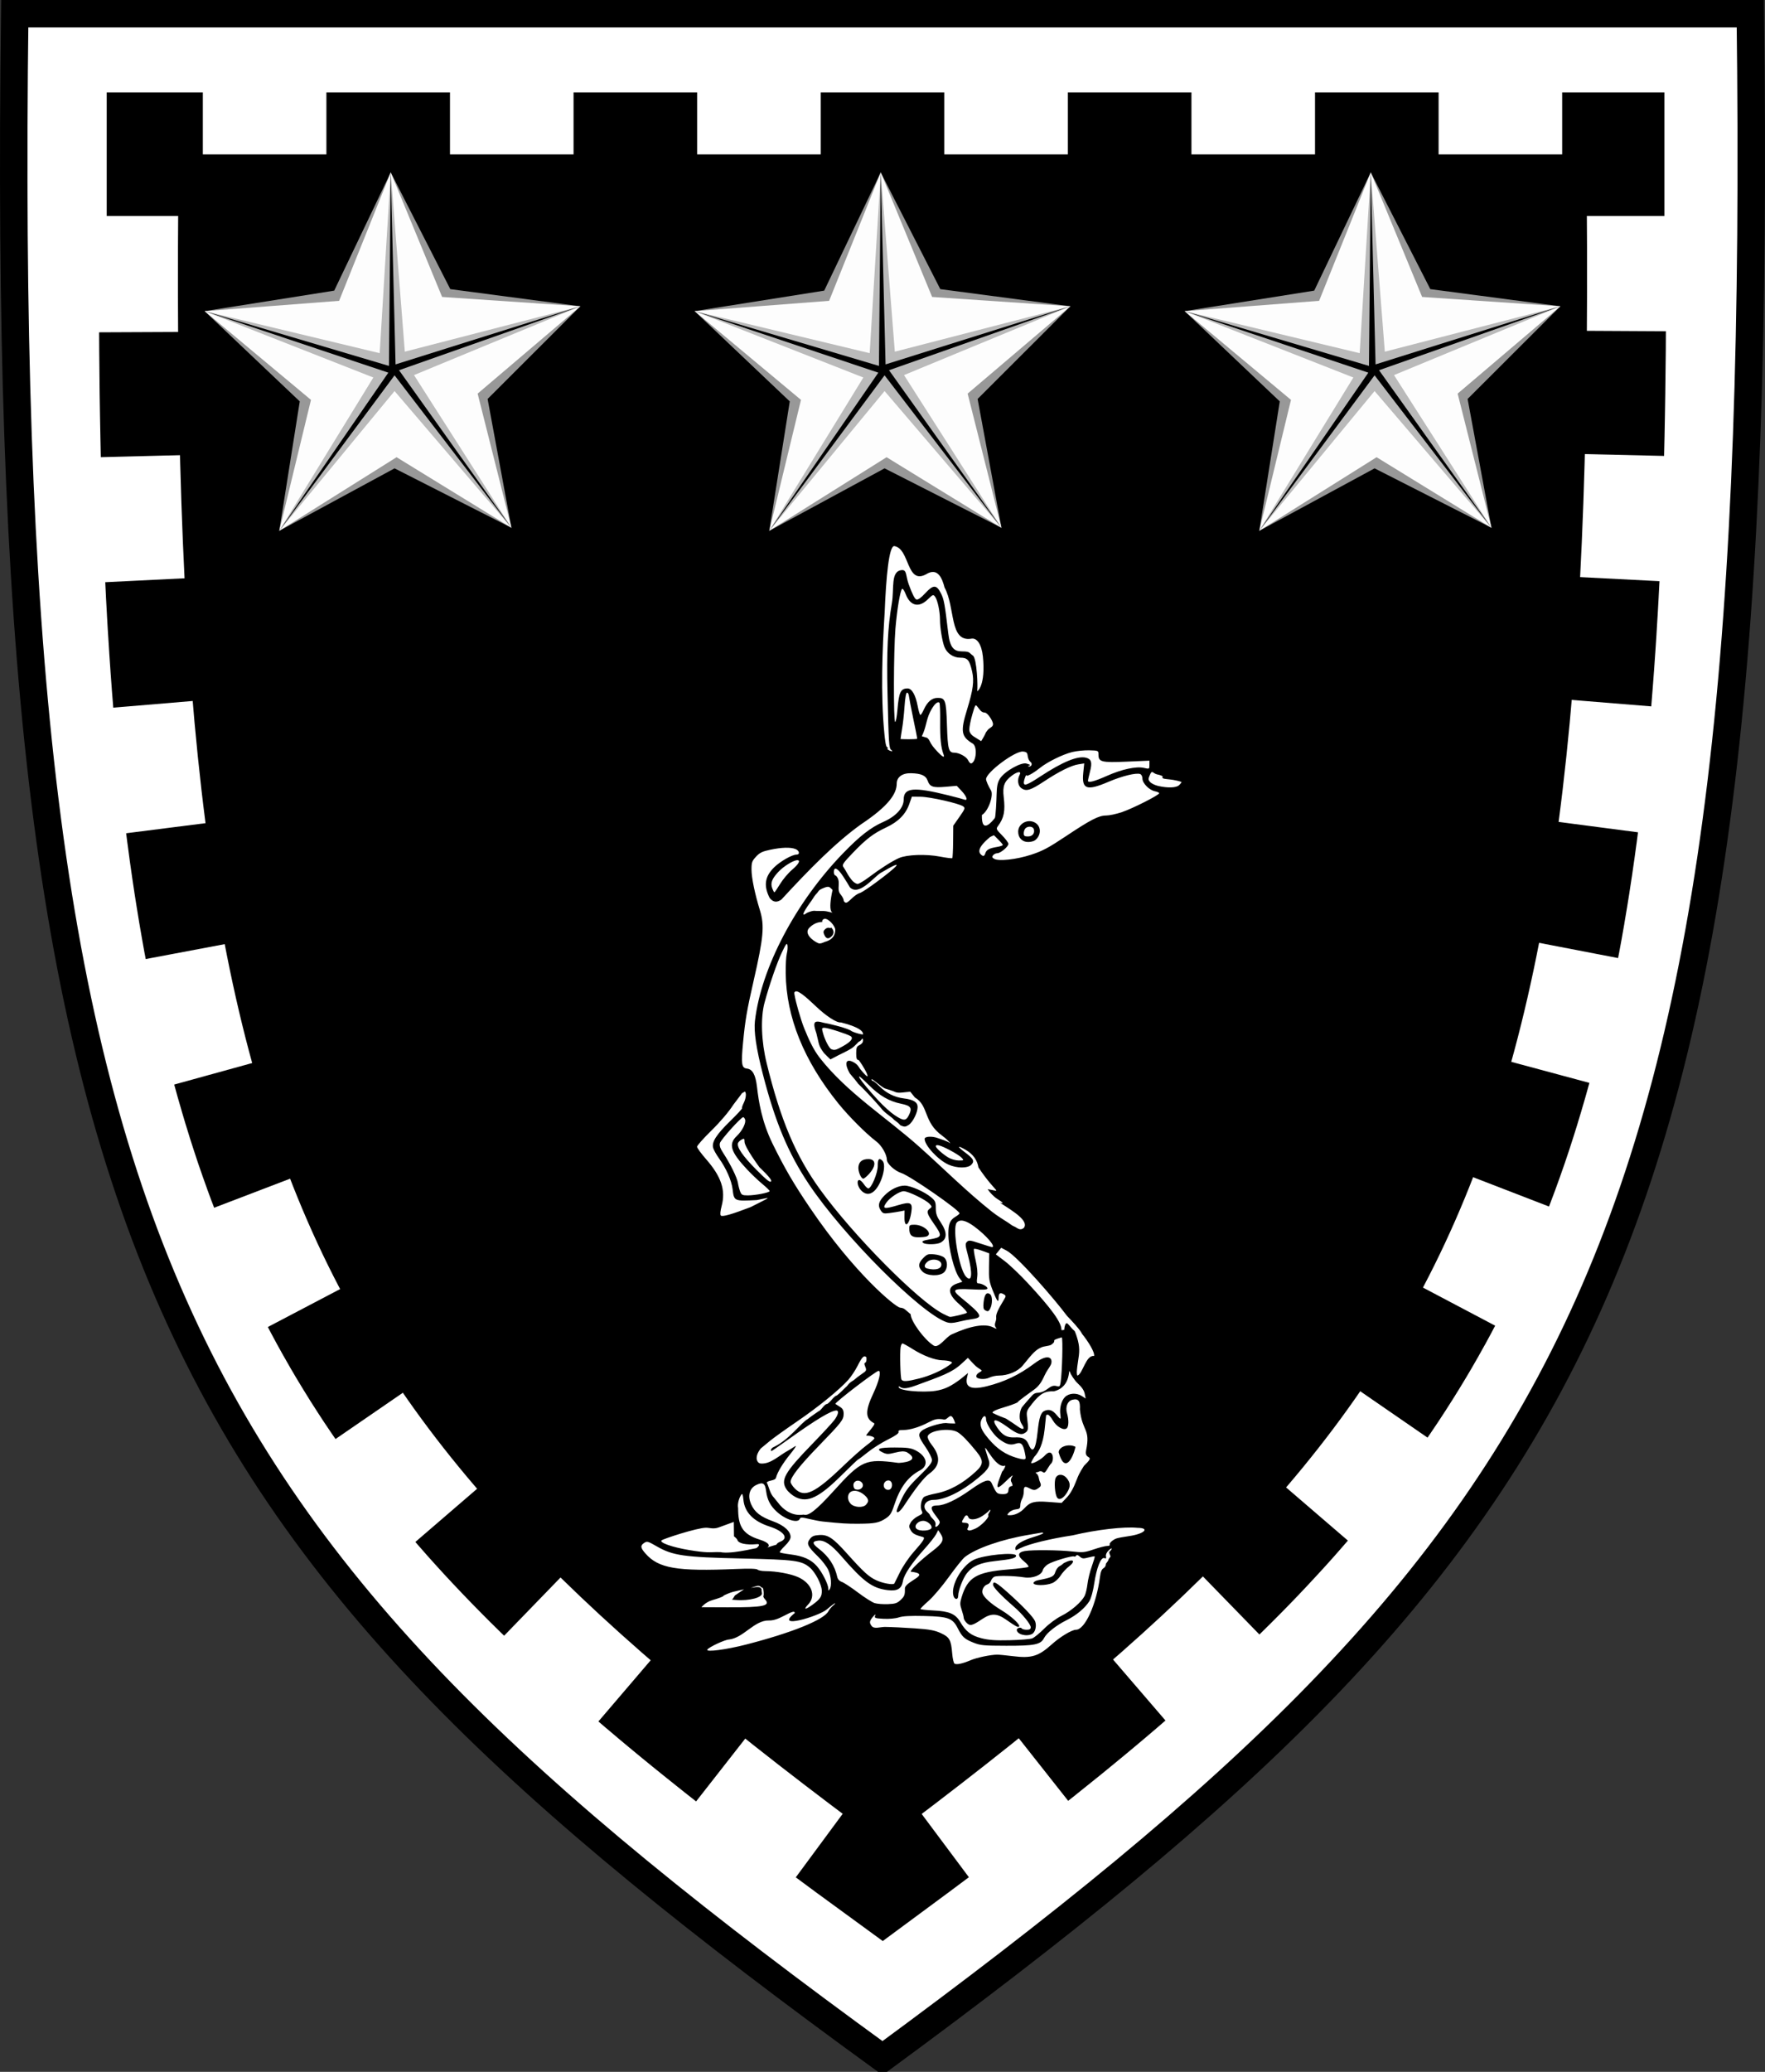 <?xml version="1.0" encoding="UTF-8"?>
<svg xmlns="http://www.w3.org/2000/svg" xmlns:xlink="http://www.w3.org/1999/xlink" width="1028.351pt" height="1206.784pt" viewBox="0 0 1028.351 1206.784" version="1.1">
<rect x="0" y="0" width="1028.351" height="1206.784" fill="#333333" stroke="none"/>
<defs>
<filter id="alpha" filterUnits="objectBoundingBox" x="0%" y="0%" width="100%" height="100%">
  <feColorMatrix type="matrix" in="SourceGraphic" values="0 0 0 0 1 0 0 0 0 1 0 0 0 0 1 0 0 0 1 0"/>
</filter>
<clipPath id="clip1">
  <rect x="0" y="0" width="791" height="210"/>
</clipPath>
<g id="surface7" clip-path="url(#clip1)">
<rect x="0" y="0" width="791" height="210" style="fill:rgb(0%,0%,0%);fill-opacity:0.99;stroke:none;"/>
</g>
<mask id="mask0">
  <g filter="url(#alpha)">
<use xlink:href="#surface7"/>
  </g>
</mask>
<clipPath id="clip2">
  <rect x="0" y="0" width="791" height="210"/>
</clipPath>
<g id="surface6" clip-path="url(#clip2)">
<path style=" stroke:none;fill-rule:evenodd;fill:rgb(59.999%,59.999%,59.999%);fill-opacity:1;" d="M 178.988 207.43 L 110.887 172.797 L 43.711 209.184 L 55.652 133.801 L 0.238 81.242 L 75.719 69.293 L 108.648 0.422 L 143.359 68.414 L 219.125 78.41 L 165.094 132.383 Z M 178.988 207.43 "/>
<path style=" stroke:none;fill-rule:evenodd;fill:rgb(100%,100%,100%);fill-opacity:1;" d="M 178.988 207.43 L 112.066 166.316 L 43.711 209.184 L 62.184 132.918 L 0.238 81.242 L 78.578 75.223 L 108.648 0.422 L 138.594 72.965 L 219.125 78.41 L 159.289 129.266 Z M 178.988 207.43 "/>
<path style=" stroke:none;fill-rule:evenodd;fill:rgb(73.332%,73.332%,73.332%);fill-opacity:1;" d="M 178.988 207.43 L 110.887 127.773 L 43.711 209.184 L 98.531 119.891 L 0.238 81.242 L 102.219 105.715 L 108.648 0.422 L 116.859 104.84 L 219.125 78.41 L 122.215 118.473 Z M 178.988 207.43 "/>
<path style=" stroke:none;fill-rule:evenodd;fill:rgb(0%,0%,0%);fill-opacity:1;" d="M 178.988 207.43 L 110.887 118.609 L 43.711 209.184 L 107.258 117.059 L 0.238 81.242 L 107.613 113.129 L 108.648 0.422 L 111.465 112.254 L 219.125 78.41 L 113.488 115.641 Z M 178.988 207.43 "/>
<path style=" stroke:none;fill-rule:evenodd;fill:rgb(59.999%,59.999%,59.999%);fill-opacity:1;" d="M 464.484 207.43 L 396.383 172.797 L 329.203 209.184 L 341.145 133.801 L 285.73 81.242 L 361.215 69.293 L 394.145 0.422 L 428.852 68.414 L 504.621 78.41 L 450.59 132.383 Z M 464.484 207.43 "/>
<path style=" stroke:none;fill-rule:evenodd;fill:rgb(100%,100%,100%);fill-opacity:1;" d="M 464.484 207.43 L 397.562 166.316 L 329.203 209.184 L 347.68 132.918 L 285.73 81.242 L 364.074 75.223 L 394.145 0.422 L 424.086 72.965 L 504.621 78.41 L 444.781 129.266 Z M 464.484 207.43 "/>
<path style=" stroke:none;fill-rule:evenodd;fill:rgb(73.332%,73.332%,73.332%);fill-opacity:1;" d="M 464.484 207.43 L 396.383 127.773 L 329.203 209.184 L 384.023 119.891 L 285.73 81.242 L 387.715 105.715 L 394.145 0.422 L 402.352 104.84 L 504.621 78.41 L 407.711 118.473 Z M 464.484 207.43 "/>
<path style=" stroke:none;fill-rule:evenodd;fill:rgb(0%,0%,0%);fill-opacity:1;" d="M 464.484 207.43 L 396.383 118.609 L 329.203 209.184 L 392.75 117.059 L 285.73 81.242 L 393.105 113.129 L 394.145 0.422 L 396.961 112.254 L 504.621 78.41 L 398.984 115.641 Z M 464.484 207.43 "/>
<path style=" stroke:none;fill-rule:evenodd;fill:rgb(59.999%,59.999%,59.999%);fill-opacity:1;" d="M 749.977 207.43 L 681.879 172.797 L 614.699 209.184 L 626.641 133.801 L 571.227 81.242 L 646.707 69.293 L 679.641 0.422 L 714.348 68.414 L 790.113 78.41 L 736.082 132.383 Z M 749.977 207.43 "/>
<path style=" stroke:none;fill-rule:evenodd;fill:rgb(100%,100%,100%);fill-opacity:1;" d="M 749.977 207.43 L 683.055 166.316 L 614.699 209.184 L 633.172 132.918 L 571.227 81.242 L 649.566 75.223 L 679.641 0.422 L 709.582 72.965 L 790.113 78.41 L 730.277 129.266 Z M 749.977 207.43 "/>
<path style=" stroke:none;fill-rule:evenodd;fill:rgb(73.332%,73.332%,73.332%);fill-opacity:1;" d="M 749.977 207.43 L 681.879 127.773 L 614.699 209.184 L 669.52 119.891 L 571.227 81.242 L 673.207 105.715 L 679.641 0.422 L 687.848 104.84 L 790.113 78.41 L 693.203 118.473 Z M 749.977 207.43 "/>
<path style=" stroke:none;fill-rule:evenodd;fill:rgb(0%,0%,0%);fill-opacity:1;" d="M 749.977 207.43 L 681.879 118.609 L 614.699 209.184 L 678.246 117.059 L 571.227 81.242 L 678.602 113.129 L 679.641 0.422 L 682.453 112.254 L 790.113 78.41 L 684.477 115.641 Z M 749.977 207.43 "/>
</g>
</defs>
<g id="surface1">
<path style=" stroke:none;fill-rule:evenodd;fill:rgb(100%,100%,100%);fill-opacity:1;" d="M 8.586 8 C -0.637 729.07 95.781 894.871 514.188 1198.785 C 927.781 894.871 1029.008 729.07 1019.789 8 Z M 8.586 8 "/>
<path style="fill:none;stroke-width:16;stroke-linecap:square;stroke-linejoin:miter;stroke:rgb(0%,0%,0%);stroke-opacity:1;stroke-miterlimit:4;" d="M 8.586 8 C -0.637 729.07 95.781 894.871 514.188 1198.785 C 927.781 894.871 1029.008 729.07 1019.789 8 Z M 8.586 8 "/>
<path style=" stroke:none;fill-rule:evenodd;fill:rgb(0%,0%,0%);fill-opacity:1;" d="M 62.176 125.793 L 118.176 125.793 L 118.176 53.793 L 62.176 53.793 Z M 190.176 125.793 L 262.176 125.793 L 262.176 53.793 L 190.176 53.793 Z M 334.176 125.793 L 406.176 125.793 L 406.176 53.793 L 334.176 53.793 Z M 478.176 125.793 L 550.176 125.793 L 550.176 53.793 L 478.176 53.793 Z M 622.176 125.793 L 694.176 125.793 L 694.176 53.793 L 622.176 53.793 Z M 766.176 125.793 L 838.176 125.793 L 838.176 53.793 L 766.176 53.793 Z M 910.176 125.793 L 969.75 125.793 L 969.75 53.793 L 910.176 53.793 Z M 910.176 125.793 "/>
<path style=" stroke:none;fill-rule:evenodd;fill:rgb(0%,0%,0%);fill-opacity:1;" d="M 898.551 202.891 L 898.551 203.117 L 898.277 227.918 L 898.277 228.094 L 898.074 240.141 L 898.074 240.266 L 897.824 252.242 L 897.824 252.367 L 897.574 263.891 L 969.551 265.566 L 969.824 253.891 L 969.824 253.766 L 970.051 241.543 L 970.051 241.441 L 970.25 229.066 L 970.25 228.891 L 970.551 203.719 L 970.551 203.492 L 970.602 192.941 L 898.602 192.543 Z M 57.75 193.566 L 57.801 203.469 L 57.801 203.668 L 58.051 228.867 L 58.051 229.016 L 58.25 241.391 L 58.25 241.516 L 58.477 253.719 L 58.477 253.844 L 58.727 265.918 L 58.727 266.043 L 58.75 266.293 L 130.727 264.469 L 130.727 264.219 L 130.449 252.391 L 130.449 252.293 L 130.227 240.316 L 130.227 240.191 L 130.051 228.117 L 130.051 227.941 L 129.801 203.141 L 129.801 202.918 L 129.75 193.242 Z M 894.5 343.691 L 894.527 343.691 L 893.902 354.441 L 893.926 354.441 L 893.25 365.066 L 893.277 365.066 L 892.602 375.367 L 892.574 375.367 L 891.875 385.719 L 891.852 385.719 L 891.102 395.941 L 891.074 395.941 L 890.301 405.617 L 962.074 411.441 L 962.852 401.742 L 962.852 401.668 L 962.875 401.566 L 963.652 391.168 L 963.652 391.066 L 963.676 390.969 L 964.402 380.441 L 964.426 380.344 L 964.426 380.266 L 965.125 369.594 L 965.125 369.418 L 965.777 358.641 L 965.801 358.543 L 965.801 358.469 L 966.402 347.543 L 966.402 347.367 L 966.875 338.516 L 894.949 334.844 Z M 61.324 339.117 L 61.727 347.293 L 61.727 347.469 L 62.324 358.391 L 62.324 358.543 L 62.949 369.344 L 62.949 369.441 L 62.977 369.516 L 63.652 380.191 L 63.652 380.367 L 64.375 390.891 L 64.375 391.066 L 65.152 401.469 L 65.152 401.668 L 65.977 411.941 L 65.977 412.117 L 66 412.191 L 113.824 408.168 L 137.75 406.293 L 137.727 406.094 L 136.949 396.016 L 136.926 396.016 L 136.199 385.992 L 136.199 385.816 L 135.5 375.641 L 134.824 365.141 L 134.824 364.969 L 134.199 354.516 L 134.227 354.516 L 133.625 343.766 L 133.625 343.594 L 133.227 335.566 Z M 882.102 481.992 L 882.074 482.242 L 880.875 490.941 L 880.852 491.191 L 879.602 499.766 L 879.551 500.016 L 878.277 508.469 L 878.227 508.742 L 876.902 517.066 L 876.852 517.344 L 875.477 525.543 L 875.426 525.816 L 874 533.918 L 873.949 534.219 L 872.477 542.191 L 872.426 542.469 L 872.051 544.418 L 942.75 558.043 L 943.176 555.816 L 943.227 555.668 L 943.25 555.516 L 944.824 546.969 L 944.852 546.816 L 944.875 546.668 L 946.402 538.016 L 946.402 537.891 L 946.426 537.742 L 947.902 528.969 L 947.949 528.719 L 949.375 519.844 L 949.402 519.719 L 949.402 519.566 L 950.777 510.594 L 950.824 510.344 L 952.125 501.242 L 952.152 501.117 L 952.176 500.992 L 953.426 491.793 L 953.449 491.668 L 953.477 491.566 L 954.352 484.793 L 882.949 475.469 Z M 73.5 485.344 L 74.277 491.441 L 74.324 491.691 L 75.551 500.891 L 75.574 501.016 L 75.574 501.141 L 76.875 510.219 L 76.902 510.344 L 76.902 510.469 L 78.25 519.469 L 78.277 519.594 L 78.277 519.719 L 79.676 528.594 L 79.699 528.719 L 79.727 528.867 L 81.152 537.617 L 81.176 537.766 L 81.199 537.891 L 82.699 546.543 L 82.727 546.691 L 82.75 546.844 L 84.277 555.391 L 84.301 555.543 L 84.352 555.691 L 84.902 558.617 L 155.652 545.266 L 155.125 542.594 L 155.152 542.594 L 153.652 534.344 L 153.602 534.043 L 152.199 525.941 L 152.152 525.668 L 150.777 517.191 L 150.75 517.191 L 149.426 508.594 L 149.402 508.594 L 148.125 499.867 L 148.102 499.867 L 146.902 491.293 L 146.875 491.043 L 145.699 482.344 L 145.676 482.094 L 144.926 476.266 Z M 856.5 612.016 L 854.5 619.191 L 854.426 619.441 L 854.402 619.543 L 852.426 626.367 L 852.324 626.719 L 850.277 633.441 L 848.102 640.469 L 847.977 640.816 L 845.852 647.367 L 845.75 647.641 L 845.727 647.742 L 843.551 654.219 L 843.426 654.594 L 841.199 660.969 L 841.074 661.344 L 838.801 667.641 L 838.652 668.016 L 836.324 674.242 L 836.176 674.617 L 835.324 676.816 L 902.5 702.766 L 903.5 700.191 L 903.574 700.016 L 903.625 699.816 L 906.25 692.844 L 906.301 692.641 L 906.375 692.469 L 908.926 685.418 L 909 685.219 L 909.051 685.043 L 911.551 677.918 L 911.602 677.719 L 911.676 677.543 L 914.102 670.344 L 914.152 670.141 L 914.227 669.969 L 916.574 662.691 L 916.625 662.492 L 916.699 662.316 L 919 654.969 L 919.051 654.793 L 919.102 654.594 L 921.352 647.168 L 921.402 646.992 L 921.449 646.793 L 923.652 639.266 L 923.699 639.094 L 923.75 638.918 L 925.875 631.316 L 925.926 631.141 L 925.977 630.969 L 926.027 630.742 L 866.777 614.793 L 856.527 611.918 Z M 101.5 631.719 L 103.449 638.793 L 103.5 638.969 L 103.551 639.141 L 105.727 646.668 L 105.777 646.844 L 105.824 647.043 L 108.027 654.469 L 108.074 654.668 L 108.152 654.844 L 110.426 662.191 L 110.477 662.391 L 110.527 662.566 L 112.875 669.844 L 112.926 670.043 L 113 670.219 L 115.375 677.418 L 115.449 677.617 L 115.5 677.793 L 117.977 684.918 L 118.027 685.117 L 118.102 685.293 L 120.625 692.344 L 120.676 692.543 L 120.75 692.719 L 123.324 699.719 L 123.402 699.891 L 123.477 700.094 L 124.777 703.469 L 192.027 677.742 L 190.875 674.742 L 190.727 674.367 L 188.426 668.141 L 188.277 667.766 L 186.027 661.469 L 185.902 661.094 L 183.699 654.691 L 183.574 654.344 L 181.426 647.867 L 181.301 647.492 L 179.102 640.566 L 179.074 640.566 L 177.051 633.941 L 176.926 633.566 L 174.926 626.844 L 174.824 626.492 L 172.875 619.668 L 172.777 619.316 L 170.926 612.566 Z M 805.402 742.469 L 805.301 742.641 L 805.199 742.844 L 802.227 748.316 L 802.027 748.691 L 798.977 754.117 L 798.777 754.492 L 795.676 759.891 L 795.477 760.242 L 792.324 765.594 L 792.199 765.793 L 792.102 765.969 L 788.875 771.266 L 788.652 771.617 L 785.375 776.891 L 785.152 777.242 L 781.801 782.492 L 781.727 782.594 L 781.574 782.844 L 778.176 788.043 L 777.949 788.391 L 774.477 793.543 L 774.25 793.891 L 772.426 796.516 L 831.727 837.367 L 833.777 834.391 L 833.875 834.219 L 834 834.043 L 837.949 828.191 L 838.051 828.016 L 838.176 827.844 L 842.027 821.941 L 842.152 821.766 L 842.25 821.594 L 846.051 815.641 L 846.176 815.469 L 846.277 815.293 L 850 809.316 L 850.125 809.117 L 850.227 808.941 L 853.875 802.918 L 854 802.742 L 854.102 802.543 L 857.699 796.469 L 857.801 796.293 L 857.902 796.094 L 861.426 789.969 L 861.527 789.793 L 861.625 789.594 L 865.074 783.418 L 865.199 783.242 L 865.301 783.043 L 868.676 776.816 L 868.777 776.641 L 868.875 776.441 L 871.125 772.168 L 807.449 738.566 Z M 156.051 772.941 L 157.852 776.367 L 157.949 776.566 L 158.051 776.742 L 161.402 782.969 L 161.527 783.168 L 161.625 783.367 L 165.051 789.543 L 165.152 789.719 L 165.277 789.918 L 168.777 796.043 L 168.875 796.219 L 168.977 796.418 L 172.551 802.492 L 172.676 802.668 L 172.777 802.867 L 176.426 808.891 L 176.527 809.066 L 176.652 809.266 L 180.352 815.242 L 180.477 815.418 L 180.574 815.617 L 184.375 821.543 L 184.477 821.719 L 184.602 821.918 L 188.449 827.816 L 188.574 827.992 L 188.676 828.168 L 192.625 834.016 L 192.727 834.191 L 192.852 834.367 L 195.477 838.191 L 254.824 797.418 L 252.402 793.918 L 252.426 793.918 L 248.727 788.418 L 248.5 788.066 L 245.102 782.867 L 244.949 782.641 L 244.875 782.516 L 241.551 777.293 L 241.324 776.941 L 238.051 771.668 L 237.824 771.316 L 234.625 766.016 L 234.402 765.641 L 231.277 760.316 L 231.051 759.941 L 228 754.566 L 227.777 754.191 L 224.777 748.766 L 221.602 742.918 L 221.5 742.719 L 221.402 742.543 L 219.801 739.492 Z M 728.926 852.492 L 728.699 852.766 L 724.324 857.742 L 724.102 857.992 L 719.652 862.969 L 719.574 863.066 L 719.426 863.219 L 714.902 868.191 L 714.676 868.441 L 710.051 873.418 L 709.824 873.641 L 705.125 878.617 L 704.902 878.844 L 700.125 883.816 L 699.902 884.043 L 695.051 889.016 L 694.824 889.242 L 689.875 894.219 L 689.652 894.418 L 684.625 899.418 L 684.402 899.617 L 683.551 900.441 L 733.777 952.043 L 734.824 951.016 L 734.926 950.918 L 735.027 950.816 L 740.5 945.418 L 740.699 945.219 L 746.074 939.816 L 746.176 939.691 L 746.301 939.594 L 751.602 934.168 L 751.699 934.066 L 751.801 933.969 L 757.027 928.543 L 757.125 928.418 L 757.25 928.293 L 762.375 922.867 L 762.5 922.742 L 762.602 922.617 L 767.652 917.168 L 767.777 917.066 L 767.875 916.941 L 772.875 911.469 L 772.977 911.344 L 773.102 911.219 L 778 905.742 L 778.102 905.594 L 778.227 905.469 L 783.051 899.969 L 783.176 899.844 L 783.277 899.691 L 785.324 897.344 L 730.727 850.391 Z M 242 898.141 L 243.352 899.719 L 243.477 899.867 L 243.602 899.992 L 248.426 905.492 L 248.551 905.617 L 248.652 905.766 L 253.574 911.242 L 253.699 911.367 L 253.801 911.492 L 258.801 916.969 L 258.902 917.094 L 259.027 917.219 L 264.102 922.668 L 264.199 922.793 L 264.324 922.891 L 269.477 928.344 L 269.699 928.566 L 274.926 933.992 L 275.152 934.219 L 280.477 939.641 L 280.574 939.742 L 280.676 939.844 L 286.074 945.266 L 286.199 945.367 L 286.301 945.469 L 291.777 950.867 L 291.875 950.969 L 291.977 951.066 L 293.727 952.742 L 343.824 901.043 L 342.301 899.566 L 342.102 899.367 L 337.027 894.367 L 336.824 894.168 L 331.852 889.191 L 331.625 888.969 L 326.75 883.992 L 326.527 883.766 L 321.727 878.816 L 321.5 878.566 L 316.801 873.617 L 316.574 873.367 L 311.949 868.418 L 311.727 868.168 L 307.199 863.191 L 306.977 862.941 L 302.5 857.969 L 302.527 857.969 L 297.926 852.742 L 297.676 852.469 L 296.551 851.168 Z M 627.277 951.719 L 627.125 951.867 L 621.051 957.016 L 620.902 957.141 L 614.727 962.344 L 614.602 962.441 L 614.574 962.469 L 608.324 967.668 L 608.176 967.793 L 601.824 973.016 L 601.676 973.141 L 595.301 978.367 L 595.277 978.344 L 581.801 989.191 L 581.574 989.391 L 577.727 992.418 L 622.352 1048.918 L 626.449 1045.691 L 626.551 1045.594 L 626.676 1045.492 L 640.402 1034.469 L 640.5 1034.391 L 640.602 1034.316 L 647.324 1028.816 L 647.375 1028.766 L 647.449 1028.719 L 654.102 1023.242 L 654.176 1023.191 L 654.227 1023.141 L 660.777 1017.691 L 660.852 1017.617 L 660.926 1017.566 L 667.402 1012.117 L 667.477 1012.066 L 667.551 1011.992 L 673.926 1006.566 L 674 1006.492 L 674.074 1006.441 L 679.051 1002.141 L 632.102 947.566 Z M 348.652 1002.691 L 353.102 1006.516 L 353.176 1006.594 L 353.277 1006.641 L 359.699 1012.066 L 359.777 1012.141 L 359.852 1012.219 L 366.352 1017.641 L 366.426 1017.719 L 366.5 1017.766 L 373.102 1023.219 L 373.176 1023.266 L 373.25 1023.344 L 379.949 1028.816 L 380 1028.867 L 380.074 1028.918 L 386.852 1034.391 L 386.926 1034.469 L 387 1034.516 L 393.875 1040.016 L 393.926 1040.066 L 394 1040.117 L 400.949 1045.641 L 401.051 1045.719 L 401.152 1045.793 L 405.574 1049.266 L 449.949 992.566 L 445.699 989.242 L 445.527 989.094 L 438.875 983.816 L 438.75 983.719 L 432.152 978.418 L 432 978.316 L 425.5 973.066 L 425.5 973.043 L 425.352 972.941 L 418.949 967.719 L 418.949 967.691 L 412.5 962.367 L 412.375 962.266 L 412.352 962.242 L 406.152 957.066 L 406 956.941 L 399.727 951.641 L 395.426 947.969 Z M 463.652 1093.492 L 476.699 1103.141 L 476.777 1103.191 L 476.852 1103.242 L 492.949 1114.992 L 514.324 1130.594 L 535.574 1114.891 L 551.5 1103.117 L 551.574 1103.066 L 551.652 1103.016 L 564.5 1093.418 L 521.426 1035.719 L 514.074 1041.219 L 506.426 1035.566 Z M 463.652 1093.492 "/>
<path style=" stroke:none;fill-rule:evenodd;fill:rgb(0%,0%,0%);fill-opacity:1;" d="M 104.137 89.914 C 96.656 685.695 174.852 822.688 514.184 1073.793 C 849.613 822.688 931.711 685.695 924.234 89.914 Z M 104.137 89.914 "/>
<path style=" stroke:none;fill-rule:nonzero;fill:rgb(100%,100%,100%);fill-opacity:1;" d="M 556.121 969.004 C 555.625 968.668 555.023 966.016 554.781 963.105 C 554.125 955.148 553.238 953.57 548.125 951.23 C 544.539 949.59 541.625 949.059 532.867 948.453 C 526.914 948.043 519.113 947.672 515.531 947.629 C 512.578 947.672 509.234 949.09 507.742 946.953 C 506.539 945.23 506.238 944.227 509.387 940.867 C 510.113 940.148 510.219 940.242 509.828 941.273 C 509.387 942.438 510.086 942.664 514.863 942.902 C 518.113 943.066 521.762 942.727 523.668 942.086 C 525.984 941.309 530.324 941.074 538.719 941.273 C 552.52 941.605 555.039 942.535 558.004 948.379 C 560.566 953.43 561.949 954.707 567.098 956.758 C 571.223 958.402 573.086 958.582 586.309 958.605 C 602.789 958.637 606.328 957.918 608.273 954.156 C 609.871 951.066 615.273 946.777 621.516 943.652 C 627.266 940.773 632.234 936.605 634.723 932.578 C 635.719 930.965 636.863 926.785 637.543 922.285 C 638.918 913.141 641.441 906.801 643.406 907.555 C 644.406 907.938 644.645 907.68 644.371 906.504 C 644.152 905.578 644.762 904.207 645.867 903.141 C 646.891 902.148 647.727 901.648 647.727 902.023 C 647.727 902.402 647.176 903.164 646.504 903.723 C 645.836 904.277 647.02 905.941 647.02 906.68 C 645.414 908.566 645.918 908.676 645.523 909.223 L 644.359 910.812 C 644.422 911.82 643.805 912.969 642.953 913.426 C 641.902 913.988 641.262 915.562 640.879 918.539 C 638.789 934.633 632.125 949.277 626.891 949.277 C 624.531 949.277 617.664 953.395 613.02 957.594 C 605.043 964.809 601.035 966.031 589.969 964.641 C 586.164 964.164 582.137 963.781 581.02 963.785 C 577.133 963.809 569.07 965.496 565.465 967.043 C 560.828 969.027 557.266 969.777 556.121 969.004 Z M 412.102 960.852 C 413.008 959.387 422.492 954.973 424.754 954.965 C 433.312 953.988 439.488 943.629 448.098 943.875 C 450.402 943.93 452.992 943.141 456.449 941.328 C 461.789 938.527 463.062 938.188 463.062 939.562 C 450.625 949.402 476.926 941.449 481.66 937.504 C 484.031 935.477 486.219 933.828 486.516 933.84 C 486.816 933.848 486.281 934.488 485.324 935.262 C 484.371 936.035 483.164 937.496 482.648 938.512 C 480.109 943.465 461.309 951.066 434.68 957.906 C 423.156 960.867 411.125 962.438 412.102 960.852 Z M 571.863 954.227 C 565.805 952.68 562.75 950.34 559.461 944.73 C 556.703 940.02 553.07 938.469 543.801 938.043 C 539.664 937.852 536.277 937.453 536.277 937.16 C 536.277 936.863 538.457 934.703 541.121 932.359 C 543.781 930.016 549.098 923.734 552.93 918.398 C 556.762 913.062 560.898 907.91 562.121 906.949 C 568.594 901.852 583.738 896.582 599.324 894 C 602.453 893.48 605.656 892.926 606.441 892.77 C 607.223 892.613 607.859 892.727 607.855 893.02 C 607.852 893.312 605.168 894.367 601.895 895.359 C 595.668 897.25 591.594 899.777 591.594 901.746 C 591.594 903.176 591.617 903.176 594.52 901.738 C 599.406 899.316 611.973 896.238 624.949 894.289 C 638.824 890.973 655.281 889.102 662.668 889.906 C 670.301 889.957 666.738 893.461 657.781 894.73 C 654.617 895.18 651.336 895.793 650.488 896.098 C 648.254 896.895 646.066 898.945 646.574 899.762 C 646.812 900.152 646.137 900.469 645.07 900.469 C 644.004 900.469 640.492 901.367 637.266 902.461 C 631.902 904.285 630.828 904.391 624.715 903.688 C 617.195 902.824 601.672 902.672 597.156 903.418 C 592.82 904.137 592.641 906.234 596.637 909.449 C 598.414 910.875 599.562 912.316 599.188 912.652 C 598.816 912.988 593.566 913.664 587.527 914.152 C 568.883 915.66 563.762 918.711 560.238 930.418 C 559.266 933.656 559.273 934.652 560.301 937.684 C 560.957 939.617 561.496 941.734 561.496 942.391 C 561.496 943.047 562.246 944.332 563.164 945.25 C 565.172 947.262 566.469 946.945 572.27 943.043 C 577.387 939.598 580.852 939.664 586.055 943.309 C 591.766 947.312 593.113 948.031 593.73 947.414 C 594.703 946.441 589.246 941.383 583.449 937.883 C 577.535 934.309 573.219 930.461 572.469 928.094 C 571.84 926.121 573.25 923.496 575.281 922.852 C 576.156 922.574 577.094 921.637 577.371 920.762 C 577.648 919.891 578.492 918.848 579.246 918.441 C 580.773 917.625 590.695 917.805 596.73 918.758 C 601.594 919.527 606.824 917.512 607.559 914.586 C 607.82 913.547 609.188 911.984 610.594 911.117 C 613.453 909.352 624.812 905.98 625.816 906.602 C 626.172 906.824 626.707 906.602 627.008 906.121 C 627.367 905.539 628.082 905.723 629.133 906.676 C 630.492 907.906 631.191 907.98 634.129 907.195 C 636.008 906.695 637.668 906.406 637.816 906.559 C 637.969 906.707 637.199 909.336 636.109 912.395 C 635.02 915.453 633.883 920.094 633.59 922.707 C 633.293 925.316 632.539 928.43 631.914 929.621 C 630.004 933.25 624.012 938.395 618.488 941.152 C 615.41 942.684 611.242 945.77 608.387 948.625 C 605.711 951.301 602.578 953.855 601.422 954.305 C 600.27 954.754 594.383 955.234 588.34 955.375 C 579.941 955.57 576.066 955.301 571.863 954.227 Z M 601.344 951.723 C 603.23 950.715 604.117 946.938 603.078 944.336 C 602.133 941.965 595.93 935.441 587.273 927.703 C 580.449 921.605 578.578 920.598 578.578 923.012 C 578.578 924.461 582.996 929.113 590.781 935.867 C 595.703 940.141 600.543 946.074 600.543 947.84 C 600.543 948.887 599.895 949.277 598.152 949.277 C 596.836 949.277 595.543 948.926 595.277 948.5 C 594.734 947.621 592.41 948.277 592.41 949.305 C 592.41 951.945 598.066 953.477 601.344 951.723 Z M 558.266 929.551 C 558.305 926.348 561.066 919.203 563.391 916.293 C 566.703 912.141 571.18 910.219 579.691 909.281 C 589.5 908.203 592 907.562 592 906.133 C 592 903.836 572.801 905.738 567.223 908.586 C 560.328 912.102 553.953 923.32 555.453 929.297 C 556.102 931.867 558.234 932.059 558.266 929.551 Z M 613.129 922.086 C 614.703 921.43 616.758 919.57 617.887 917.785 C 618.977 916.055 621.227 913.605 622.887 912.34 C 626.32 909.723 625.824 908 622.047 909.438 C 620.754 909.93 619.504 910.582 619.27 910.891 C 619.039 911.199 618.113 911.848 617.219 912.332 C 616.324 912.816 615.25 914.344 614.832 915.727 C 614.055 918.293 612.688 918.934 604.812 920.43 C 603.309 920.719 602.172 921.43 602.172 922.09 C 602.172 923.648 609.395 923.648 613.129 922.09 Z M 470.824 934.602 C 475.621 929.594 473.012 922.289 465.145 918.688 C 460.844 916.719 452.41 915.156 445.938 915.125 C 443.902 915.117 441.852 914.723 441.379 914.254 C 440.809 913.684 436.586 913.562 428.812 913.891 C 394.301 915.359 383.676 913.539 376.051 904.855 C 373.117 901.512 372.973 900.254 375.348 898.676 C 376.969 897.602 377.57 897.766 382.559 900.652 C 391.957 906.094 398.48 907.031 432.148 907.773 C 463.215 908.457 466.965 908.957 471.805 913.027 C 475.016 915.73 478.719 922.844 478.812 926.496 C 478.902 929.922 477.891 931.445 473.312 934.77 C 469.145 937.797 467.844 937.711 470.824 934.602 Z M 415.879 933.789 C 421.914 931.742 423.551 931.508 428.734 931.934 C 436.684 932.59 444.629 930.422 443.918 927.789 C 443.496 926.23 443.637 923.711 444.488 925.078 C 444.996 925.895 445.098 929.277 444.832 929.543 C 444.566 929.809 444.941 930.684 445.668 931.488 C 449.199 935.391 445.004 936.289 423.699 936.199 L 408.965 936.137 Z M 408.734 936.117 C 408.926 935.812 411.312 933.098 414.906 932.074 C 418.5 931.051 421.441 929.941 421.441 929.605 C 421.441 929.273 425.523 927.574 427.141 927.18 L 433.523 925.703 L 428.191 929.305 C 426.484 932.285 426.246 931.934 424.855 932.691 C 422.109 934.184 419.676 933.418 415.672 934.574 C 411.668 935.727 408.547 936.422 408.734 936.117 Z M 509.637 933.766 C 508.188 933.324 503.793 930.543 499.875 927.586 C 495.961 924.629 491.746 921.859 490.512 921.426 C 489.062 920.918 488.105 919.883 487.805 918.484 C 486.391 911.977 482.816 906.512 477.113 902.133 C 473.086 899.043 473.008 897.734 476.828 897.359 C 480.336 897.016 484.379 899.734 489.996 906.207 C 503.227 921.461 508.254 925.141 517.344 926.219 C 522.887 926.875 525.336 925.383 526.098 920.879 C 526.738 917.082 531.078 910.625 538.727 902.098 C 541.738 898.738 544.75 894.926 545.418 893.617 L 546.637 891.246 L 548.027 893.367 C 550.301 896.84 549.379 898.781 543.191 903.512 C 536.652 908.516 530.582 914.262 530.582 915.449 C 543.57 916.93 527.211 920.895 527.219 925.293 C 527.301 928.93 527 929.762 524.867 931.809 C 522.777 933.809 521.676 934.184 517.348 934.363 C 514.562 934.477 511.09 934.211 509.637 933.766 Z M 482.59 925.277 C 482.559 922.715 479 915.715 475.98 912.277 C 472.527 908.344 468.031 906.332 460.605 905.398 C 457.406 905 454.586 904.465 454.336 904.215 C 454.086 903.965 455.398 902.285 457.25 900.488 C 459.422 898.379 460.621 896.496 460.621 895.195 C 460.621 891.875 456.723 888.402 450.453 886.137 C 443.152 883.496 439.68 880.809 437.656 876.23 C 435.457 871.258 436.625 866.855 440.66 864.93 C 444.508 863.098 445.777 863.887 446.363 868.492 C 447.023 873.668 448.848 877.152 452.727 880.656 C 457.82 885.258 464.941 887.422 465.988 884.688 C 466.363 883.723 467.168 883.73 471.457 884.746 C 474.223 885.402 477.766 886.07 479.332 886.234 C 490.422 887.391 493.621 887.59 500.484 887.531 C 509.809 887.457 512.184 886.98 516.105 884.391 C 518.559 882.773 519.445 881.406 520.895 876.996 C 524.422 866.277 528.855 860.27 536.102 856.391 C 541.301 853.605 540.016 848.109 533.379 844.75 C 530.766 843.426 528.547 843.125 521.301 843.121 C 511.867 843.113 509.934 843.938 514.402 846.051 C 516.645 847.113 517.539 847.121 521.535 846.109 C 524.996 845.238 526.652 845.172 528.344 845.848 C 537.43 851.316 524.207 852.199 523.262 852.074 C 504.176 849.52 501.945 850.496 485.551 868.613 C 475.559 879.652 470.941 883.27 468.191 882.215 C 462.988 883.07 458.105 880.855 454.418 876.633 C 452.902 874.754 451.34 872.816 450.941 872.328 C 448.656 870.008 448.242 866.758 446.734 863.438 C 448.188 862.004 451.707 862.594 452.164 860.605 C 452.887 857.625 456.16 852.207 460.336 847.074 C 462.355 844.598 463.867 842.43 463.695 842.254 C 463.52 842.082 460.695 844.117 459.137 844.949 C 453.992 847.688 449.176 852.797 443.359 852.469 C 442.586 852.426 441.648 851.918 441.391 851.242 C 439.953 848.91 441.617 845.723 443.238 843.707 C 444.191 842.934 446.57 840.965 448.527 839.332 C 450.48 837.699 457.57 832.613 464.281 828.035 C 476.641 819.602 488.809 809.723 494.219 803.734 C 495.848 801.93 498.281 798.273 499.629 795.609 C 502.344 790.23 503.426 789.188 504.824 790.602 C 505.219 795.582 502.574 792.246 504.137 796.074 C 504.996 798.172 504.859 798.461 502.16 800.266 C 500.566 801.332 498.418 802.98 497.387 803.93 C 493.922 805.938 494.66 806.492 492.461 808.289 C 489.84 810.961 487.555 813.039 487.25 812.949 C 486.945 812.859 485.695 813.969 484.477 815.414 C 483.254 816.855 481.969 817.953 481.617 817.852 C 481.27 817.746 480.195 818.664 479.234 819.883 C 478.273 821.105 477.246 822.055 476.949 821.992 C 473.922 824.145 472.43 825.039 470.762 826.461 C 466.551 828.723 460.105 838.461 450.656 842.926 C 449.438 843.395 448.582 845.148 449.574 845.148 C 449.762 845.148 454.43 841.918 459.945 837.969 C 475.48 826.852 484.184 821.629 487.266 821.574 C 488.945 821.547 488.418 824.07 486.09 827.176 C 484.883 828.785 479.098 835.043 473.234 841.082 C 457.09 857.711 454.605 862.105 458.281 867.535 C 459.348 869.105 461.77 871.152 463.672 872.078 C 470.645 875.48 477.32 872.242 490.609 859.016 C 495.578 854.074 499.828 850.031 500.059 850.031 C 500.289 850.031 502.766 848.176 505.562 845.914 C 508.363 843.648 513.645 840.309 517.301 838.492 C 521.832 836.238 523.809 834.828 523.516 834.066 C 523.199 833.234 523.898 832.945 526.227 832.938 C 530.207 832.926 535.633 831.285 541.062 828.445 C 544.625 826.582 545.965 826.301 549.336 826.699 C 552.543 828.137 553.734 820.203 556.59 829.137 C 552.453 829.137 551.867 828.914 551.094 828.879 C 547.348 828.879 539.051 831.582 536.945 833.484 C 534.746 835.473 535.082 836.848 539.227 842.855 C 541.355 845.945 542.988 849.238 542.988 850.445 C 542.988 852.062 541.227 854.289 535.711 859.641 C 529.969 865.211 527.797 868 525.438 872.816 C 523.793 876.176 522.449 879.41 522.449 880 C 522.449 881.926 524.43 880.492 526.848 876.812 C 533.488 866.715 538.379 860.543 541.52 858.285 C 547.82 853.762 548.219 848.324 542.75 841.445 C 541.387 839.73 540.379 837.609 540.512 836.73 C 541.043 833.199 553.375 831.426 557.965 834.219 C 560.449 835.734 563.789 839.164 568.875 845.426 C 573.145 850.684 573.094 852.949 568.613 857.074 C 560.91 864.164 553.191 868.391 545.141 869.922 C 542.047 870.512 538.98 871.441 538.324 871.984 C 536.695 873.336 535.934 877.969 537.012 879.98 C 537.785 881.43 537.527 881.809 534.859 883.117 C 533.191 883.934 531.273 885.609 530.594 886.84 C 529.492 888.84 529.496 889.312 530.609 891.305 C 531.695 893.246 533.098 894.027 537.734 895.277 C 539.227 895.68 538.152 897.406 532.254 904.082 C 529.457 907.246 525.949 912.441 524.281 915.879 C 522.645 919.258 521.199 922.176 521.066 922.359 C 520.398 923.297 514.453 922.242 510.688 920.52 C 506.207 918.469 503.184 915.711 493.234 904.605 C 485.297 895.75 482.312 893.785 477.27 894.113 C 474.199 894.312 473.066 894.809 471.805 896.5 C 469.797 899.199 470.504 900.691 476.602 906.645 C 479.016 909 481.707 912.512 482.582 914.445 C 484.289 918.203 484.688 923.691 483.398 925.684 C 482.746 926.695 482.609 926.629 482.59 925.277 Z M 443.148 924.898 C 442.883 924.465 441.488 924.285 440.051 924.492 L 437.438 924.875 L 439.867 924.078 C 441.734 923.469 442.574 923.562 443.5 924.484 C 444.16 925.145 444.461 925.688 444.168 925.688 C 443.875 925.688 443.414 925.332 443.148 924.898 Z M 401.344 902.828 C 391.66 901.199 384.113 898.551 385.434 897.242 C 386.352 896.328 406.203 889.855 411.414 889.852 C 413.48 889.852 415.652 890.809 418.801 889.656 L 427.539 886.469 L 427.648 895.109 C 426.285 896.895 419.887 900.328 420.129 901.602 C 423.031 904.754 420.109 903.984 417.582 904.035 C 413.426 904.109 411.809 904.586 401.344 902.828 Z M 416.797 902.52 C 416.988 902.391 424.641 894.852 425.375 894.289 C 426.5 893.434 429.578 896.223 429.754 897.289 C 430.5 898.887 434.367 900.031 441.023 899.41 C 443.707 899.16 441.141 901.613 440.598 901.758 C 435.34 902.812 419.488 906.555 416.797 902.52 Z M 442.453 896.715 C 432.281 893.555 430.051 888.453 430.051 878.414 C 429.559 876.059 430.555 872.445 431.969 870.5 C 432.512 869.73 432.859 870.641 433.141 873.566 C 433.844 880.883 438.918 886.082 448.34 889.145 C 456.875 891.922 459.754 896.039 454.543 898.02 C 453.41 898.449 452.488 899.195 452.488 899.68 C 438.422 903.652 455.895 900.98 442.453 896.715 Z M 533.824 890.285 C 532.41 888.578 534.93 885.824 537.902 885.824 C 540.059 885.824 542.785 887.969 542.785 889.664 C 542.785 891.75 535.461 892.254 533.824 890.285 Z M 563.535 890.715 C 564.84 888.266 564.641 887.172 562.504 887.008 C 560.566 886.859 559.676 887.16 561.48 884.402 C 562.508 882.281 563.562 882.047 564.23 883.789 C 564.961 885.691 569.062 885.242 572.566 882.875 C 574.309 881.699 576 880.324 576.328 879.824 C 576.762 879.164 576.93 879.18 576.941 879.879 C 576.945 880.41 576.328 880.832 576.125 881.359 C 575.961 881.785 575.527 882.242 575.809 882.695 C 576.52 883.844 571.414 889.031 568.234 890.395 C 565.125 891.73 564.199 891.793 563.535 890.715 Z M 544.992 888.52 C 545.359 887.211 544.926 886.125 543.457 884.652 C 542.332 883.527 541.93 882.863 541.898 882.605 C 541.82 882.324 541.418 881.711 540.234 880.613 C 536.754 877.387 539.312 873.621 544.02 873.621 C 550.5 873.621 560.199 868.863 569.738 861.004 C 576.277 855.617 577.391 853.473 575.73 849.492 C 570.352 832.992 578.617 855.117 585.172 853.812 C 586.559 852.934 584.789 856.418 583.867 857.168 L 582.41 861.051 C 580 867.469 580.93 867.828 586.309 862.555 C 588.992 859.922 590.578 858.711 589.836 859.863 C 588.949 861.234 588.734 862.359 589.211 863.113 C 589.613 863.746 589.934 864.816 589.918 865.488 C 585.059 866.145 590.652 870.957 582.926 870.223 C 580.773 869.973 580.293 869.387 577.754 863.859 C 576.488 861.102 573.383 862.102 565.324 867.848 C 557.285 873.582 550.301 876.875 546.172 876.875 C 542.129 876.875 541.781 878.352 544.867 882.395 C 547.969 886.457 547.996 886.535 546.785 888.266 C 546.117 889.223 544.594 889.945 544.992 888.52 Z M 587.895 880.988 C 588.68 880.117 590.477 879.293 591.883 879.156 C 594 878.953 594.445 878.559 594.457 876.875 C 594.461 875.758 594.922 874.043 595.473 873.066 C 596.023 872.09 596.477 870.227 596.477 868.93 C 596.477 865.789 596.996 865.43 599.582 866.781 C 602.48 868.293 603.195 868.23 605.723 866.242 C 607.293 865.008 605.727 863.305 605.465 861.867 C 605.293 860.91 605.098 859.918 604.602 859.078 C 604.305 858.57 603.777 858.234 603.375 857.801 C 603.215 857.629 605.012 857.469 605.301 857.18 C 605.59 856.891 606.746 856.762 607.418 857.316 C 608.438 858.164 608.918 857.852 610.363 855.402 C 611.316 853.789 612.25 852.473 612.441 852.473 C 614.559 850.133 613.336 843.016 608.98 847.566 C 607.02 849.898 601.559 852.941 600.766 852.148 C 600.574 851.961 602.555 848.301 603.25 847.859 C 605.164 845.496 607.637 841.527 608.613 832.766 C 609.098 828.426 609.492 824.68 609.492 824.438 C 609.492 824.195 609.949 824 610.508 824.004 C 611.066 824.004 612.379 825.504 613.418 827.324 C 615.504 830.98 619.742 833.414 621.492 831.965 C 622.719 830.945 622.805 827.051 621.688 823.18 C 620.613 819.473 621.965 816.031 624.77 815.328 C 628.305 814.441 629.453 815.918 629.18 820.988 C 630.57 834.242 635.504 831.793 632.77 844.945 C 631.645 850.891 638.984 846.68 631.52 853.848 C 630.77 855.25 629.082 857.254 627.453 861.574 C 625.562 866.605 623.695 869.988 621.605 872.184 L 618.539 875.41 L 610.891 874.836 C 602.633 874.215 600.18 874.859 596.883 878.504 C 594.707 880.906 591.348 882.57 588.66 882.57 C 586.535 882.57 586.508 882.52 587.895 880.988 Z M 621.734 869.301 C 623.762 865.973 623.734 863.793 621.637 861.121 C 619.555 858.48 616.422 858.297 615.113 860.738 C 614 862.82 614.621 870.742 616.031 872.441 C 617.316 873.988 619.664 872.695 621.734 869.301 Z M 626.621 842.734 C 622.77 840.672 616.812 842.625 616.812 845.949 C 620.312 858.422 625 849.82 626.621 842.734 Z M 495.598 875.871 C 494.48 874.672 493.984 873.211 494.141 871.598 C 494.516 867.77 499.359 867.02 503.848 871 C 506.984 873.785 505.602 875.203 504.641 876.363 C 502.957 878.387 497.676 878.098 495.598 875.871 Z M 463.125 867.051 C 461.75 865.676 460.621 863.906 460.621 863.125 C 460.621 860.418 465.922 853.648 476.926 842.301 C 490.41 828.402 491.535 826.953 491.535 823.5 C 491.535 821.418 491.012 820.457 489.297 819.383 C 488.066 818.613 486.914 817.875 486.73 817.746 C 485.965 817.195 510.422 798.477 511.871 798.477 C 513.574 798.477 512.195 804.469 508.875 811.492 C 503.957 821.898 504.055 826.277 509.266 828.973 C 510.574 829.648 503.746 836.199 504.852 836.199 C 507.281 836.199 509.434 836.961 509.434 837.816 C 509.434 838.164 507.328 840.023 504.754 841.945 C 502.18 843.871 496.234 849.145 491.535 853.664 C 474.742 869.82 468.727 872.652 463.125 867.051 Z M 498.246 867.398 C 497.688 867.168 497.23 866.117 497.23 865.066 C 497.23 862.574 500.145 861.543 501.984 863.387 C 504.184 865.586 501.316 868.664 498.246 867.398 Z M 515.211 866.461 C 514.125 864.43 515.836 861.938 518.027 862.359 C 520.41 862.816 520.238 867.43 517.824 867.773 C 516.723 867.93 515.734 867.434 515.211 866.461 Z M 590.211 848.449 C 584.047 846.23 579.195 842.406 574.145 835.793 C 571.199 831.93 570.602 829.188 572.098 826.387 C 573.246 824.246 574.512 824.402 574.512 826.688 C 574.512 829.242 578.621 835.531 581.953 838.074 C 586.078 841.219 588.656 841.984 591.633 840.945 C 594.879 839.816 596.023 840.906 597.109 846.168 C 597.863 849.82 597.812 850.027 596.172 850 C 595.223 849.984 592.539 849.285 590.211 848.449 Z M 599.402 841.555 C 597.922 838.008 596.035 837.027 591.09 837.238 C 586.672 837.43 584.059 835.973 581.105 831.676 C 577.203 826 579.703 825.855 587.199 831.32 C 592.941 835.504 595.129 836.145 597.578 834.355 C 599.121 833.227 599.234 832.141 598.453 826.012 C 597.953 822.105 598.086 821.727 601.324 817.629 C 605.93 811.805 608.816 810.16 614.027 810.391 C 625.047 807.684 621.957 795.246 623.535 799.488 C 623.66 800.191 625.969 803.973 627.848 805.695 C 630.258 807.875 631.625 809.883 631.992 811.777 L 632.547 814.605 L 630.402 813.199 C 627.266 811.145 622.844 811.387 620.492 813.738 C 618.371 815.859 617.238 820.18 617.801 824.004 C 618.242 827.02 618.02 827.027 615.551 824.098 C 613.273 821.395 611.398 820.711 608.84 821.656 C 606.434 822.547 605.449 825.391 604.547 834.016 C 603.469 844.344 601.672 846.98 599.402 841.555 Z M 593.207 831.004 C 591.648 829.883 588.465 827.758 586.125 826.281 C 580.066 824.062 579.336 823.305 578.738 823.184 C 577.051 822.531 580.238 821.07 585.484 819.555 C 588.16 818.781 591.406 817.602 592.695 816.938 C 595.875 815.293 597.016 816.531 595.324 819.797 C 593.68 822.98 593.676 827.191 595.316 829.531 C 597.363 832.457 596.281 833.211 593.207 831.004 Z M 592.867 816.789 C 593.543 815.758 600.52 810.898 602.504 809.41 C 605.215 807.379 606.734 805.316 608.617 801.109 C 609.973 798.191 611.098 797.156 612.16 795.078 C 613.645 792.188 612.133 787.035 602.387 794.367 C 593.898 800.758 585.27 804.871 574.953 807.445 C 563.746 810.242 562.5 806.57 563.418 802.324 C 564.336 798.082 564.109 799.594 564.109 799.594 C 564.109 799.594 564.594 799.359 559.793 803.168 C 554.016 807.508 550.426 809.258 545.066 810.113 C 538 811.242 521.816 810.113 523.766 807.461 C 525.5 808.598 526.68 809.539 533.609 807 C 548.566 801.523 554.598 799.488 560.066 794.461 L 563.926 790.914 L 567.23 794.441 C 569.047 796.379 570.32 797.047 571.676 797.969 C 573.027 798.887 568.926 799.293 568.816 801.688 C 568.816 803.301 573.688 803.785 576.379 802.445 C 577.727 801.77 580.195 801.223 581.863 801.223 C 587.348 801.223 593.137 798.785 595.945 795.297 C 602.059 787.703 603.555 786.242 606.637 784.84 C 608.43 784.027 610.938 784.059 612.359 783.344 C 616.777 780.344 610.781 781.211 618.621 778.961 C 619.375 779.426 618.867 799.297 617.949 805.16 C 617.559 807.66 617.352 807.832 615.34 807.277 C 611.309 806.391 610.363 810.973 604.25 811.305 C 602.438 811.402 601.199 812.945 600.949 813.273 C 600.59 813.75 595.234 819.531 594.809 820.652 C 594.383 821.77 594.566 819.016 594.098 819.016 C 593.609 819.016 592.168 817.855 592.867 816.789 Z M 525.242 803.574 C 524.59 802.52 524.195 788.016 524.727 784.746 C 524.926 783.516 525.422 782.512 525.824 782.512 C 526.227 782.512 528.906 783.996 531.781 785.812 C 537.891 789.668 544.734 792.25 549.07 792.328 C 550.758 792.359 552.84 792.66 553.691 792.996 C 555.117 793.555 555.051 793.742 552.879 795.273 C 548.477 798.383 541.844 801.32 535.664 802.902 C 528.648 804.695 526.039 804.863 525.242 803.574 Z M 627.387 799.141 C 627.387 797.996 627.805 794.543 628.312 791.465 C 629.199 786.098 628.879 782.852 626.887 777.125 C 620.977 763.742 638.465 785.391 637.457 789.832 C 632.668 789.059 630.891 800.172 627.773 801.223 C 627.562 801.223 627.387 800.285 627.387 799.141 Z M 543.992 783.742 C 538.641 780.477 530.582 769.512 530.582 765.492 C 527.379 762.949 527.176 761.941 524.438 761.664 C 521.699 761.387 497.824 741.773 471.98 703.617 C 462.426 689.52 457.207 680.578 450.176 666.27 C 443.762 653.219 442.02 641.398 441.07 633.242 C 440.219 625.953 438.492 622.805 435.121 622.402 C 432.07 622.039 431.742 619.773 432.926 607.289 C 434.148 594.391 435.18 588.363 439.059 571.41 C 444.887 545.934 445.5 539.102 442.758 530.211 C 439.797 520.602 437.855 511.234 437.852 506.52 C 437.844 502.352 438.141 501.512 440.488 498.98 C 442.656 496.641 444.156 495.914 448.828 494.938 C 455.48 493.547 460.492 493.402 463.418 494.512 C 465.797 495.418 466.246 497.789 464.035 497.789 C 461.504 497.789 454.66 501.676 451.109 505.137 C 445.59 510.516 444.789 515.891 448.445 523.051 C 450.887 526.078 453.141 525.41 455.25 523.984 C 471.645 506.199 486.699 490.871 501.703 480.113 C 518.059 469.246 522.449 462.137 522.449 456.48 C 522.449 452.633 525.711 450.25 530.812 450.375 C 536.715 450.52 539.441 451.738 540.473 454.684 C 541.73 458.301 543.562 458.926 550.973 458.277 L 557.441 457.715 L 560.281 460.727 C 563.281 463.906 564.113 466.613 561.816 465.734 C 561.098 465.457 556.977 464.352 552.664 463.277 C 532.23 458.191 526.516 458.734 526.516 465.762 C 526.516 470.551 522.023 475.477 514.719 478.703 C 507.285 481.984 500.957 486.914 491.125 497.078 C 463.547 525.59 443.488 563.75 439.863 594.594 C 439.137 600.758 440.594 610.613 444.422 625.508 C 451.621 653.512 459.25 671.742 471.316 689.785 C 491.379 719.789 536.512 765.016 551.473 770.117 C 553.414 770.777 555.141 770.727 558.387 769.914 C 560.77 769.32 564.453 768.594 566.578 768.301 C 572.945 767.422 572.09 765.75 560.41 756.234 C 554.191 751.168 554.945 750.461 565.969 751.004 C 573.184 751.359 575.324 751.23 575.324 750.441 C 575.324 749.359 571.984 747.531 570.016 747.531 C 569.098 747.531 568.957 746.738 569.355 743.84 C 569.676 741.477 569.344 737.953 568.422 734.047 C 567.633 730.688 567.203 727.723 567.469 727.457 C 567.734 727.188 569.848 727.66 572.164 728.504 L 576.375 730.039 L 576.211 737.852 C 576.07 744.648 576.332 746.387 578.25 751.273 C 580.934 758.125 581.832 759.266 581.832 755.828 C 581.832 753.148 582.84 752.594 585.086 754.031 C 586.16 754.719 586.141 755.082 584.922 757.07 C 581.289 763 580.086 765.801 580.426 767.574 C 580.586 769.855 578.629 771.477 580.41 773.492 C 581.008 774.125 580.277 773.98 578.625 773.145 C 573.91 770.762 565.391 772.215 554.457 777.262 C 550.98 778.867 546.945 785.543 543.992 783.742 Z M 576.867 762.328 C 578.348 759.566 578.293 754.742 576.77 753.762 C 574.75 752.453 573.602 753.941 573.082 758.527 C 572.773 761.273 572.973 762.543 573.785 763.059 C 575.438 764.102 575.988 763.973 576.867 762.328 Z M 618.434 774.547 C 618.449 770.262 612.668 762.254 598.719 747.254 C 594.207 742.406 588.199 736.68 585.359 734.531 L 580.203 730.629 L 583.336 726.785 L 586.434 728.414 C 592.914 731.812 614.914 757.309 621.578 766.336 C 637.828 783.223 628.027 777.852 624.23 773.426 C 622.211 771.07 621.605 770.102 620.918 771.121 C 620.465 771.793 620.086 773.348 620.078 774.578 C 619.531 774.602 618.352 775.09 618.434 774.547 Z M 549.555 765.289 C 535.027 757.852 497.215 719.676 477.805 692.848 C 463.598 673.215 454.836 652.508 446.691 619.32 C 443.551 606.523 443.07 592.891 445.449 584.02 C 448.188 573.801 452.688 560.773 455.559 554.73 C 457.965 549.676 458.52 548.973 458.809 550.629 C 458.996 551.727 458.816 553.926 458.406 555.512 C 457.996 557.094 457.711 562.238 457.773 566.934 C 458.109 592.5 468.34 617.816 488.375 642.641 C 494.523 650.262 504.625 660.375 510.57 664.859 C 513.684 667.211 516.703 672.461 516.734 675.578 C 516.758 677.848 521.352 682.039 525.133 683.246 C 530.164 684.852 559.055 704.871 559.055 706.75 C 559.055 707.062 557.934 707.98 556.566 708.789 C 553.527 710.582 552.547 712.969 552.547 718.555 C 552.547 726.98 555.98 740.59 559.113 744.574 L 560.695 746.586 L 557.836 747.531 C 551.676 749.562 552.102 753.75 559.078 759.82 C 561.773 762.164 563.695 764.344 563.348 764.668 C 562.789 765.188 554.992 767.07 553.523 767.043 C 553.211 767.035 551.422 766.246 549.555 765.289 Z M 550.105 741.023 C 552.254 738.875 552.258 734.426 550.113 732.488 C 549.203 731.664 546.73 730.855 544.457 730.637 C 540.793 730.281 540.191 730.477 537.941 732.727 C 534.941 735.723 534.805 737.996 537.461 740.652 C 540.133 743.324 547.586 743.543 550.105 741.023 Z M 540.141 738.836 C 538.301 738.352 538.328 736.746 540.207 735.047 C 542.883 732.625 548.48 733.645 548.48 736.555 C 548.48 739.137 544.973 740.098 540.141 738.836 Z M 547.922 723.816 C 551.926 721.711 551.977 717.758 548.074 711.961 C 545.773 708.543 545.227 706.961 545.227 703.707 C 545.227 700.164 544.906 699.41 542.582 697.445 C 538.684 694.156 530.625 690.586 527.094 690.586 C 523.312 690.586 518.75 692.824 515.254 696.402 C 511.91 699.82 511.305 702.207 513.086 704.922 C 514.352 706.855 514.82 707.004 518.258 706.559 C 520.34 706.289 523.164 705.852 524.535 705.578 L 527.031 705.086 L 526.977 708.941 C 526.879 715.895 529.828 713.656 530.992 705.898 C 531.805 700.477 530.535 699.809 523.434 701.922 C 515.031 704.426 513.836 704.176 516.434 700.473 C 518.496 697.523 524.105 693.84 526.527 693.84 C 529.223 693.84 539.48 698.859 541.621 701.223 C 543.086 702.84 543.094 702.992 541.758 703.969 C 539.641 705.516 539.992 706.875 543.996 712.609 C 549.211 720.074 549.062 720.637 541.57 721.906 C 537.512 722.598 536.613 723.137 538.02 724.027 C 539.621 725.043 545.848 724.91 547.922 723.816 Z M 539.871 720.191 C 543.883 718.652 538.426 713.371 532.82 713.367 C 530.086 713.363 529.77 713.582 529.77 715.449 C 529.77 719.336 531.121 720.684 535.02 720.684 C 536.98 720.684 539.164 720.461 539.871 720.191 Z M 509.371 693.723 C 513.723 689.668 516.711 678.664 514.148 676.105 C 512.219 674.172 511.348 675.09 511.406 678.992 C 511.469 683.152 507.703 692.215 505.914 692.211 C 505.387 692.207 504.227 691.113 503.332 689.773 C 502.438 688.434 501.246 687.336 500.688 687.336 C 498.957 687.328 499.566 691.047 501.664 693.312 C 504.078 695.918 506.855 696.066 509.371 693.723 Z M 506.254 683.875 C 510.613 679.117 510.477 675.129 505.953 675.129 C 502.402 675.129 500.477 676.617 500.141 679.617 C 499.848 682.23 501.621 686.52 502.992 686.52 C 503.453 686.52 504.922 685.328 506.254 683.875 Z M 562.793 743.551 C 558.766 739.102 554.707 715.422 557.41 712.164 C 559.234 709.969 562.684 710.73 567.711 714.445 C 574.598 719.531 580.484 726.379 577.973 726.379 C 577.637 726.379 574.488 725.422 570.977 724.254 C 565.328 722.371 564.449 722.266 563.379 723.332 C 562.312 724.402 562.371 725.281 563.898 730.949 C 566.824 741.805 566.328 747.453 562.793 743.551 Z M 590.824 714.344 C 589.66 713.914 588.715 713.043 587.676 712.363 C 584.414 710.238 581.051 708.238 577.996 705.82 C 563.109 694.031 549.797 680.637 535.695 668.047 C 516.355 650.773 493.656 636.645 477.676 616.223 C 473.703 611.152 471.082 605.102 468.641 599.141 C 466.285 593.395 463.461 582.535 463.281 581.301 C 463.059 579.77 462.496 578.129 462.969 577.914 C 464.141 575.914 469.238 580.312 475.168 585.961 C 481.48 591.973 487.543 595.891 489.988 595.535 C 501.758 598.484 502.891 601.207 502.875 602.395 C 502.867 602.898 498.242 601.691 496.145 600.605 C 494.426 599.004 483.527 596.352 479.875 595.73 C 474.258 594.117 473.258 595.078 475.672 601.914 C 477.293 608.145 476.723 609 480.125 613.422 C 490.82 624.461 495.492 624.906 513.309 645.426 C 515.23 648.203 519.699 650.656 520.934 652.262 C 522.547 653.469 523.246 653.922 524.68 655.508 C 526.996 656.477 527.578 656.441 529.426 655.23 C 531.832 653.656 534.605 648.125 534.633 644.844 C 534.656 641.988 532.285 640.496 526.602 639.793 C 521.145 639.117 516.473 636.789 512.387 632.711 C 510.656 630.984 508.918 629.574 508.523 629.574 C 508.129 629.574 507.805 629.191 507.805 628.723 C 507.805 628.254 508.895 629.105 510.574 630.438 C 512.25 631.773 514.746 633.812 515.941 634.105 C 517.141 634.398 518.316 634.902 519.645 635.316 C 521.586 635.828 521.773 636.77 525.684 636.363 L 530.34 635.875 L 533.039 639.23 C 541.301 644.176 537.844 653.527 549.004 661.555 C 550.953 662.93 553.648 665.562 553.648 665.941 C 551.977 664.633 548.246 663.555 546.438 662.926 C 543.059 661.641 538.719 661.891 538.719 663.375 C 538.719 667.148 546.551 675.617 552.547 678.324 C 557.535 680.574 563.984 680.578 566.012 678.336 C 567.914 676.234 567.211 674.938 562.078 671.09 C 557.395 667.582 557.746 666.887 562.73 669.809 C 566.895 672.246 569.391 675.711 570.086 680.012 C 580.73 695.844 584.305 694.09 575.434 692.66 C 576.672 694.609 579.168 697.145 580.98 698.289 C 584.633 700.594 585.086 701.223 582.645 700.582 C 590.211 705.422 599.625 711.105 596.539 715.195 C 594.074 717.203 592.633 715.012 590.824 714.344 Z M 437.355 703.094 C 426.164 707.383 420.844 708.891 419.965 708.012 C 419.473 707.52 419.66 705.453 420.473 702.367 C 422.883 693.242 420.223 685.277 411.398 675.195 C 408.496 671.875 406.117 668.609 406.117 667.941 C 406.117 667.27 409.883 663.031 414.484 658.52 C 419.637 653.469 424.559 647.676 427.297 643.438 C 434.809 633.746 430.77 638.059 433.945 635.781 C 435.004 636.434 434.68 639.719 433.285 642.516 C 432.566 643.953 432.148 645.297 432.352 645.504 C 432.555 645.707 429.449 649.07 425.445 652.977 C 417.41 660.82 414.633 665.148 415.473 668.504 C 415.77 669.68 417.309 672.449 418.895 674.66 C 423.066 680.465 426.188 687.516 426.816 692.547 C 427.711 699.688 427.582 699.695 440.93 699.012 C 449.586 697.309 450.289 696.52 437.355 703.094 Z M 449.285 688.086 C 448.715 688.988 446.754 687.441 440.516 681.172 C 432.73 673.348 429.125 668.062 430.004 665.77 C 430.238 665.16 431.184 664.258 432.105 663.766 C 433.59 662.969 433.777 663.102 433.777 664.965 C 433.777 668.188 442.516 679.934 442.516 679.934 C 442.516 679.934 450.168 686.973 449.285 688.086 Z M 431.246 694.043 C 430.77 692.812 430.176 690.523 429.926 688.957 C 429.441 685.91 425.527 677.945 421.445 671.707 C 419.598 668.875 419.078 667.332 419.461 665.801 C 419.953 663.848 431.75 650.723 433.016 650.723 C 433.34 650.723 433.82 651.293 434.09 651.988 C 434.836 653.938 432.527 658.613 429.332 661.625 C 424.258 666.41 425.609 670.824 435.324 681.223 C 437.828 683.898 441.801 687.672 444.148 689.605 C 446.496 691.535 448.418 693.41 448.418 693.773 C 448.418 694.645 440.105 696.281 435.656 696.281 C 432.539 696.281 432.004 696.008 431.246 694.043 Z M 552.547 674.23 C 549.281 672.273 545.227 668.629 545.227 667.656 C 545.227 666.309 547.98 667.07 553.379 669.906 C 556.426 671.508 559.559 673.523 560.336 674.383 C 561.703 675.895 561.652 675.941 558.57 675.941 C 556.797 675.938 554.137 675.184 552.547 674.23 Z M 521.227 649.539 C 518.992 648.055 514.781 644.27 511.871 641.129 C 500.547 628.887 496.082 621.809 505.973 631.77 C 512.352 638.195 517.961 641.461 525.094 642.91 C 530.84 644.078 531.676 645.434 529.391 649.855 C 527.773 652.984 526.344 652.93 521.227 649.539 Z M 483.598 617.211 L 488.527 614.629 C 490.379 613.656 493.879 612.105 496.078 610.684 C 498.277 609.258 500.207 606.68 500.559 606.656 C 500.91 606.637 501.578 606.07 502.043 605.398 C 502.793 604.316 503.012 605.711 502.73 606.797 C 502.555 607.469 501.613 608.379 500.633 608.82 C 499.168 609.48 498.855 610.301 498.855 613.496 C 498.855 616.367 499.168 617.371 500.055 617.371 C 500.715 617.371 504.023 623.086 504.727 624.539 C 507.504 630.617 501.586 623.105 501.121 622.617 C 500.656 622.129 500.023 620.301 497.762 618.965 C 492.84 616.062 491.602 619.078 495.16 625.301 C 511.57 644.383 485.934 619.492 483.598 617.211 Z M 484.395 611.129 C 483.117 610.617 480.617 605.816 479.488 601.711 C 478.707 598.867 478.77 598.66 480.414 598.66 C 482.344 598.66 493.648 602.285 495.602 603.531 C 497.422 604.691 495.805 606.789 491.059 609.422 C 486.992 611.676 486.238 611.871 484.395 611.129 Z M 476.832 549.414 C 473.586 548.035 467.855 543.613 471.855 540.078 C 477.84 534.496 484.215 537.891 484.215 540.152 C 484.215 540.535 483.711 540.66 483.098 540.422 C 482.484 540.188 481.398 540.578 480.688 541.289 C 479.645 542.332 479.57 542.977 480.309 544.59 C 481.359 546.902 482.742 547.141 484.562 545.32 C 487.285 542.594 484.504 539.301 480.266 538.039 C 478.199 537.422 479 535.223 480.582 535.164 C 482.84 535.078 486.652 539.402 486.652 541.613 C 486.637 547.43 481.086 548.414 480.488 548.645 C 480.25 548.734 478.02 549.918 476.832 549.414 Z M 475.051 530.578 C 474.035 530.207 470.512 531.301 469.609 532.094 C 464.879 535.25 472.602 524.922 472.777 524.656 C 474.152 522.609 474.711 521.488 476.109 520.129 C 477.309 518.238 478.09 517.973 479.562 517.348 C 482.934 515.898 483.293 516.672 484.336 517.641 C 485.379 518.609 485.098 518.008 484.605 520.645 C 483.555 526.285 483.523 529.82 484.516 531.141 C 485.277 532.152 485.457 531.73 484.211 531.41 C 479.609 530.23 479.75 530.777 475.051 530.578 Z M 492.551 525.723 C 491.992 525.496 491.535 524.84 491.535 524.27 C 491.535 523.695 490.805 522.293 489.906 521.156 C 486.852 517.867 490.582 513.52 486.988 509.988 C 486.305 509.988 485.84 509.164 485.84 507.957 C 485.84 504.527 488.102 505.613 491.332 510.602 C 493 513.172 494.734 515.984 495.188 516.848 C 500.379 522.07 508.777 511.277 512.895 508.57 C 528.988 499.02 522.391 505.129 510.375 514.004 C 506.645 516.773 502.617 519.461 501.426 519.98 C 496.973 521.312 494.293 526.422 492.551 525.723 Z M 449.98 517.547 C 448.789 514.406 449.633 512.031 453.395 507.949 C 456.434 504.648 462.258 501.043 464.539 501.043 C 466.602 501.043 465.324 503.375 461.496 506.605 C 459.293 508.465 456.152 512.184 454.523 514.867 C 452.891 517.555 451.391 519.75 451.188 519.75 C 450.984 519.75 450.441 518.758 449.98 517.547 Z M 496.652 513.039 C 495.73 512.035 494.383 510.113 493.652 508.77 C 492.926 507.426 491.887 505.703 491.348 504.941 C 490.508 503.75 491.281 502.605 496.852 496.809 C 504.719 488.613 508.895 485.43 516.348 481.945 C 523.32 478.684 527.641 474.328 529.723 468.465 L 531.297 464.027 L 536.43 464.086 C 541.898 464.145 558.848 467.98 561.18 469.688 C 562.457 470.621 562.273 471.141 558.984 475.828 L 555.395 480.949 L 555.316 490.195 C 555.27 495.277 555.055 499.621 554.832 499.84 C 554.613 500.062 551.352 499.652 547.59 498.93 C 539.527 497.379 528.492 497.762 523.867 499.754 C 520.004 501.414 512.961 505.891 506.262 510.945 C 503.398 513.105 500.441 514.871 499.691 514.871 C 498.941 514.871 497.574 514.047 496.652 513.039 Z M 579.145 500.191 C 577.984 499.473 577.875 499.039 578.633 498.129 C 579.16 497.492 580.25 496.973 581.055 496.973 C 582.953 496.973 587.527 493.125 587.527 491.531 C 587.527 490.855 585.879 488.629 583.859 486.582 C 580.406 483.082 580.266 482.766 581.441 481.176 C 584.988 476.379 585.773 472.434 584.805 464.301 C 584.051 457.957 585.082 455.188 589.434 451.867 C 592.805 449.297 595.316 449.023 594.062 451.363 C 592.52 454.25 593.051 457.777 595.25 459.219 C 598.059 461.059 600.523 460.285 608.367 455.102 C 617.074 449.348 624.031 445.891 628.266 445.211 L 631.707 444.664 L 631.141 450.176 C 630.16 459.742 633.129 460.812 645.719 455.434 C 653.719 452.016 662 449.977 664.305 450.859 C 665.055 451.148 665.621 452.281 665.621 453.488 C 665.621 456.195 669.582 460.223 672.891 460.887 C 674.262 461.16 675.387 461.676 675.387 462.031 C 675.387 463.098 659.977 470.91 653.684 473.035 C 650.473 474.121 646.344 475.008 644.504 475.008 C 640.168 475.008 635.531 477.402 620.711 487.277 C 610.859 493.844 607.344 495.707 600.781 497.844 C 592.145 500.66 581.73 501.789 579.145 500.191 Z M 603.055 489.422 C 606.57 486.723 606.805 481.762 603.523 479.465 C 599.336 476.531 593.223 479.477 593.223 484.426 C 593.223 488.027 595.621 490.473 599.121 490.441 C 600.574 490.426 602.344 489.969 603.055 489.422 Z M 596.477 485.34 C 596.477 484.312 596.914 483.031 597.453 482.492 C 598.957 480.988 601.926 481.309 602.375 483.027 C 603.004 485.43 601.512 487.211 598.875 487.211 C 596.914 487.211 596.477 486.871 596.477 485.34 Z M 571.422 497.625 C 569.129 495.332 572.09 491.75 575.398 488.809 L 576.234 488.066 C 576.402 488.391 575.418 488.016 578.961 486.562 C 578.961 486.172 580.492 487.961 581.832 489.246 C 583.176 490.531 584.273 491.848 584.273 492.172 C 584.273 492.5 582.719 493.02 580.816 493.336 C 576.375 494.07 574.746 494.953 574.105 496.973 C 573.512 498.84 572.809 499.012 571.422 497.625 Z M 572.07 474.73 C 576.031 472.312 578.895 463.246 577.445 460.512 C 575.832 457.855 574.512 454.848 574.512 453.832 C 574.512 449.918 591.402 437.301 596.031 437.754 C 598.105 437.957 598.555 438.391 598.781 440.398 C 598.934 441.719 599.629 443.219 600.332 443.73 C 601.684 444.723 601.105 446.582 599.477 446.473 C 598.781 446.426 598.793 446.293 599.527 446 C 600.922 445.434 599.699 445.363 598.172 444.781 C 595.289 443.672 585.277 449.199 582.566 453.582 C 581.215 455.77 580.777 457.879 580.652 462.816 C 580.562 466.332 580.117 475.891 579.617 476.496 C 578.621 477.695 571.789 486.766 572.07 474.73 Z M 674.875 457.812 C 673.031 457.395 670.906 456.379 670.156 455.551 C 668.93 454.195 668.914 453.773 669.988 451.309 C 671.254 448.074 671.816 450.602 674.172 451.066 C 675.746 451.363 677.211 451.898 677.438 452.262 C 676.156 454.484 681.578 453.113 688.402 455.461 C 688.402 455.785 687.73 456.652 686.914 457.395 C 685.266 458.883 680.402 459.055 674.875 457.812 Z M 596.531 455.688 C 596.594 454.188 597.949 450.562 598.047 451.641 C 598.129 452.543 602.023 450.395 605.832 447.348 C 610.305 443.766 619.184 439.398 624.77 438.027 C 627.328 437.402 631.801 436.953 634.711 437.035 C 639.938 437.18 639.996 437.211 639.996 439.48 C 639.996 443.832 641.723 444.266 656.473 443.633 L 669.691 443.066 L 669.691 445.527 C 669.691 447.984 669.68 447.988 666.422 447.258 C 661.988 446.262 653.527 448.09 645.027 451.883 C 637.707 455.148 633.898 456.148 633.898 454.805 C 633.898 454.328 634.438 451.867 635.098 449.332 C 636.461 444.09 635.879 442.125 632.723 441.336 C 627.898 440.125 619.133 443.719 606.172 452.234 C 598.379 457.352 596.438 458.047 596.531 455.688 Z M 564.074 442.855 C 563.113 440.75 558.82 438.402 555.926 438.402 C 552.707 438.402 552.16 436.32 551.73 422.441 C 551.273 407.68 550.801 406.363 545.992 406.5 C 542.883 406.586 540.246 408.887 538.289 413.23 C 537.496 414.992 536.574 416.438 536.246 416.438 C 535.918 416.438 535.207 414.102 534.668 411.242 C 533.445 404.766 531.262 400.977 528.766 400.992 C 524.75 401.02 523.727 403.18 522.887 413.387 C 522.566 417.301 521.969 420.504 521.562 420.504 C 520.52 420.504 520.625 378.969 521.699 366.25 C 522.652 354.957 524.453 344.148 525.566 343.031 C 525.957 342.645 526.891 343.973 527.68 346.035 C 530.328 352.977 535.359 354.18 540.566 349.121 C 543.543 346.23 543.766 346.148 544.824 347.582 C 546.277 349.551 547.668 356.105 547.668 361.012 C 547.668 365.535 548.98 373.562 550.246 376.797 C 551.727 380.574 555.426 383.086 559.504 383.086 C 563.719 383.086 564.832 384.375 566.375 391.051 C 567.664 396.637 566.977 401.859 563.43 413.336 C 559.5 426.066 560.008 429.086 566.75 433.113 C 569.52 434.773 568.871 443.688 565.906 444.664 C 565.426 444.824 564.602 444.008 564.074 442.855 Z M 546.512 438.156 C 540.699 432.098 542.547 431.738 540.156 429.746 L 537.09 428.844 C 539.672 423.629 539.555 419.531 541.852 414.801 C 543.977 410.484 546.238 408.23 547.34 409.332 C 547.648 409.641 547.844 414.652 547.773 420.461 C 547.66 429.969 548.238 435.523 549.758 439.484 C 550.645 441.793 548.977 440.723 546.512 438.156 Z M 517.566 436.773 C 516.895 436.34 516.711 435.977 517.16 435.961 C 517.609 435.949 517.453 435.605 516.812 435.203 C 516.012 434.695 515.543 430.121 515.289 427.523 C 513.012 404.086 514.098 378.047 515.422 356.879 C 516.254 336.34 517.934 317.531 521.125 318.09 C 530.141 319.672 528.066 340.781 539.609 334.48 C 546.527 330.207 549.016 337.168 550.332 342.199 C 556.719 353.941 553.02 373.875 565.695 372.047 C 569.184 371.219 571.918 375.309 572.656 382.352 C 574.422 399.184 569.395 403.098 569.328 402.426 C 569.828 400.41 569.172 383.414 566.852 381.863 C 564.535 380.312 565.359 379.426 560.648 379.426 C 555.934 379.426 553.504 377.516 552.473 368.773 C 550.465 351.723 550 349.156 548.281 345.703 C 545.684 340.473 543.785 340.434 539.098 345.523 C 536.617 348.215 534.906 349.434 533.949 349.184 C 532.98 348.93 531.512 346.039 529.426 340.285 C 527.66 335.414 528.461 331.816 525.422 332.062 C 518.73 332.605 521.102 342.801 519.629 351.359 C 517.227 365.316 516.551 379.316 517.094 403.672 C 517.758 433.105 517.949 436.004 519.32 436.871 C 519.922 437.254 520.047 437.562 519.602 437.562 C 519.152 437.562 518.238 437.211 517.566 436.773 Z M 524.691 430.473 C 524.691 430.473 525.148 426.797 525.602 424.336 C 526.059 421.871 526.684 416.16 526.996 411.641 C 527.348 406.516 527.898 403.422 528.461 403.422 C 528.957 403.422 529.445 404.246 529.543 405.254 C 529.641 406.258 530.781 412.207 532.07 418.473 C 533.363 424.734 534.52 430.086 534.324 430.309 C 534.125 430.531 531.012 430.574 529.355 430.598 C 527.801 430.625 524.691 430.473 524.691 430.473 Z M 571.664 431.707 L 567.395 429.02 C 567.395 429.02 564.75 427.512 564.75 425.004 C 564.75 423.406 565.547 419.391 566.52 416.086 C 568.246 410.211 568.32 410.113 569.633 411.832 C 570.828 413.281 571.688 415 573.723 415.059 C 575.402 415.059 578.578 419.98 578.578 421.789 C 578.578 422.371 578.219 423.074 577.773 423.348 C 575.871 424.918 576.328 423.961 574.469 426.531 C 573.773 428.367 571.664 431.707 571.664 431.707 Z M 571.664 431.707 "/>
<use xlink:href="#surface6" transform="matrix(1,0,0,1,119,100)" mask="url(#mask0)"/>
</g>
</svg>
